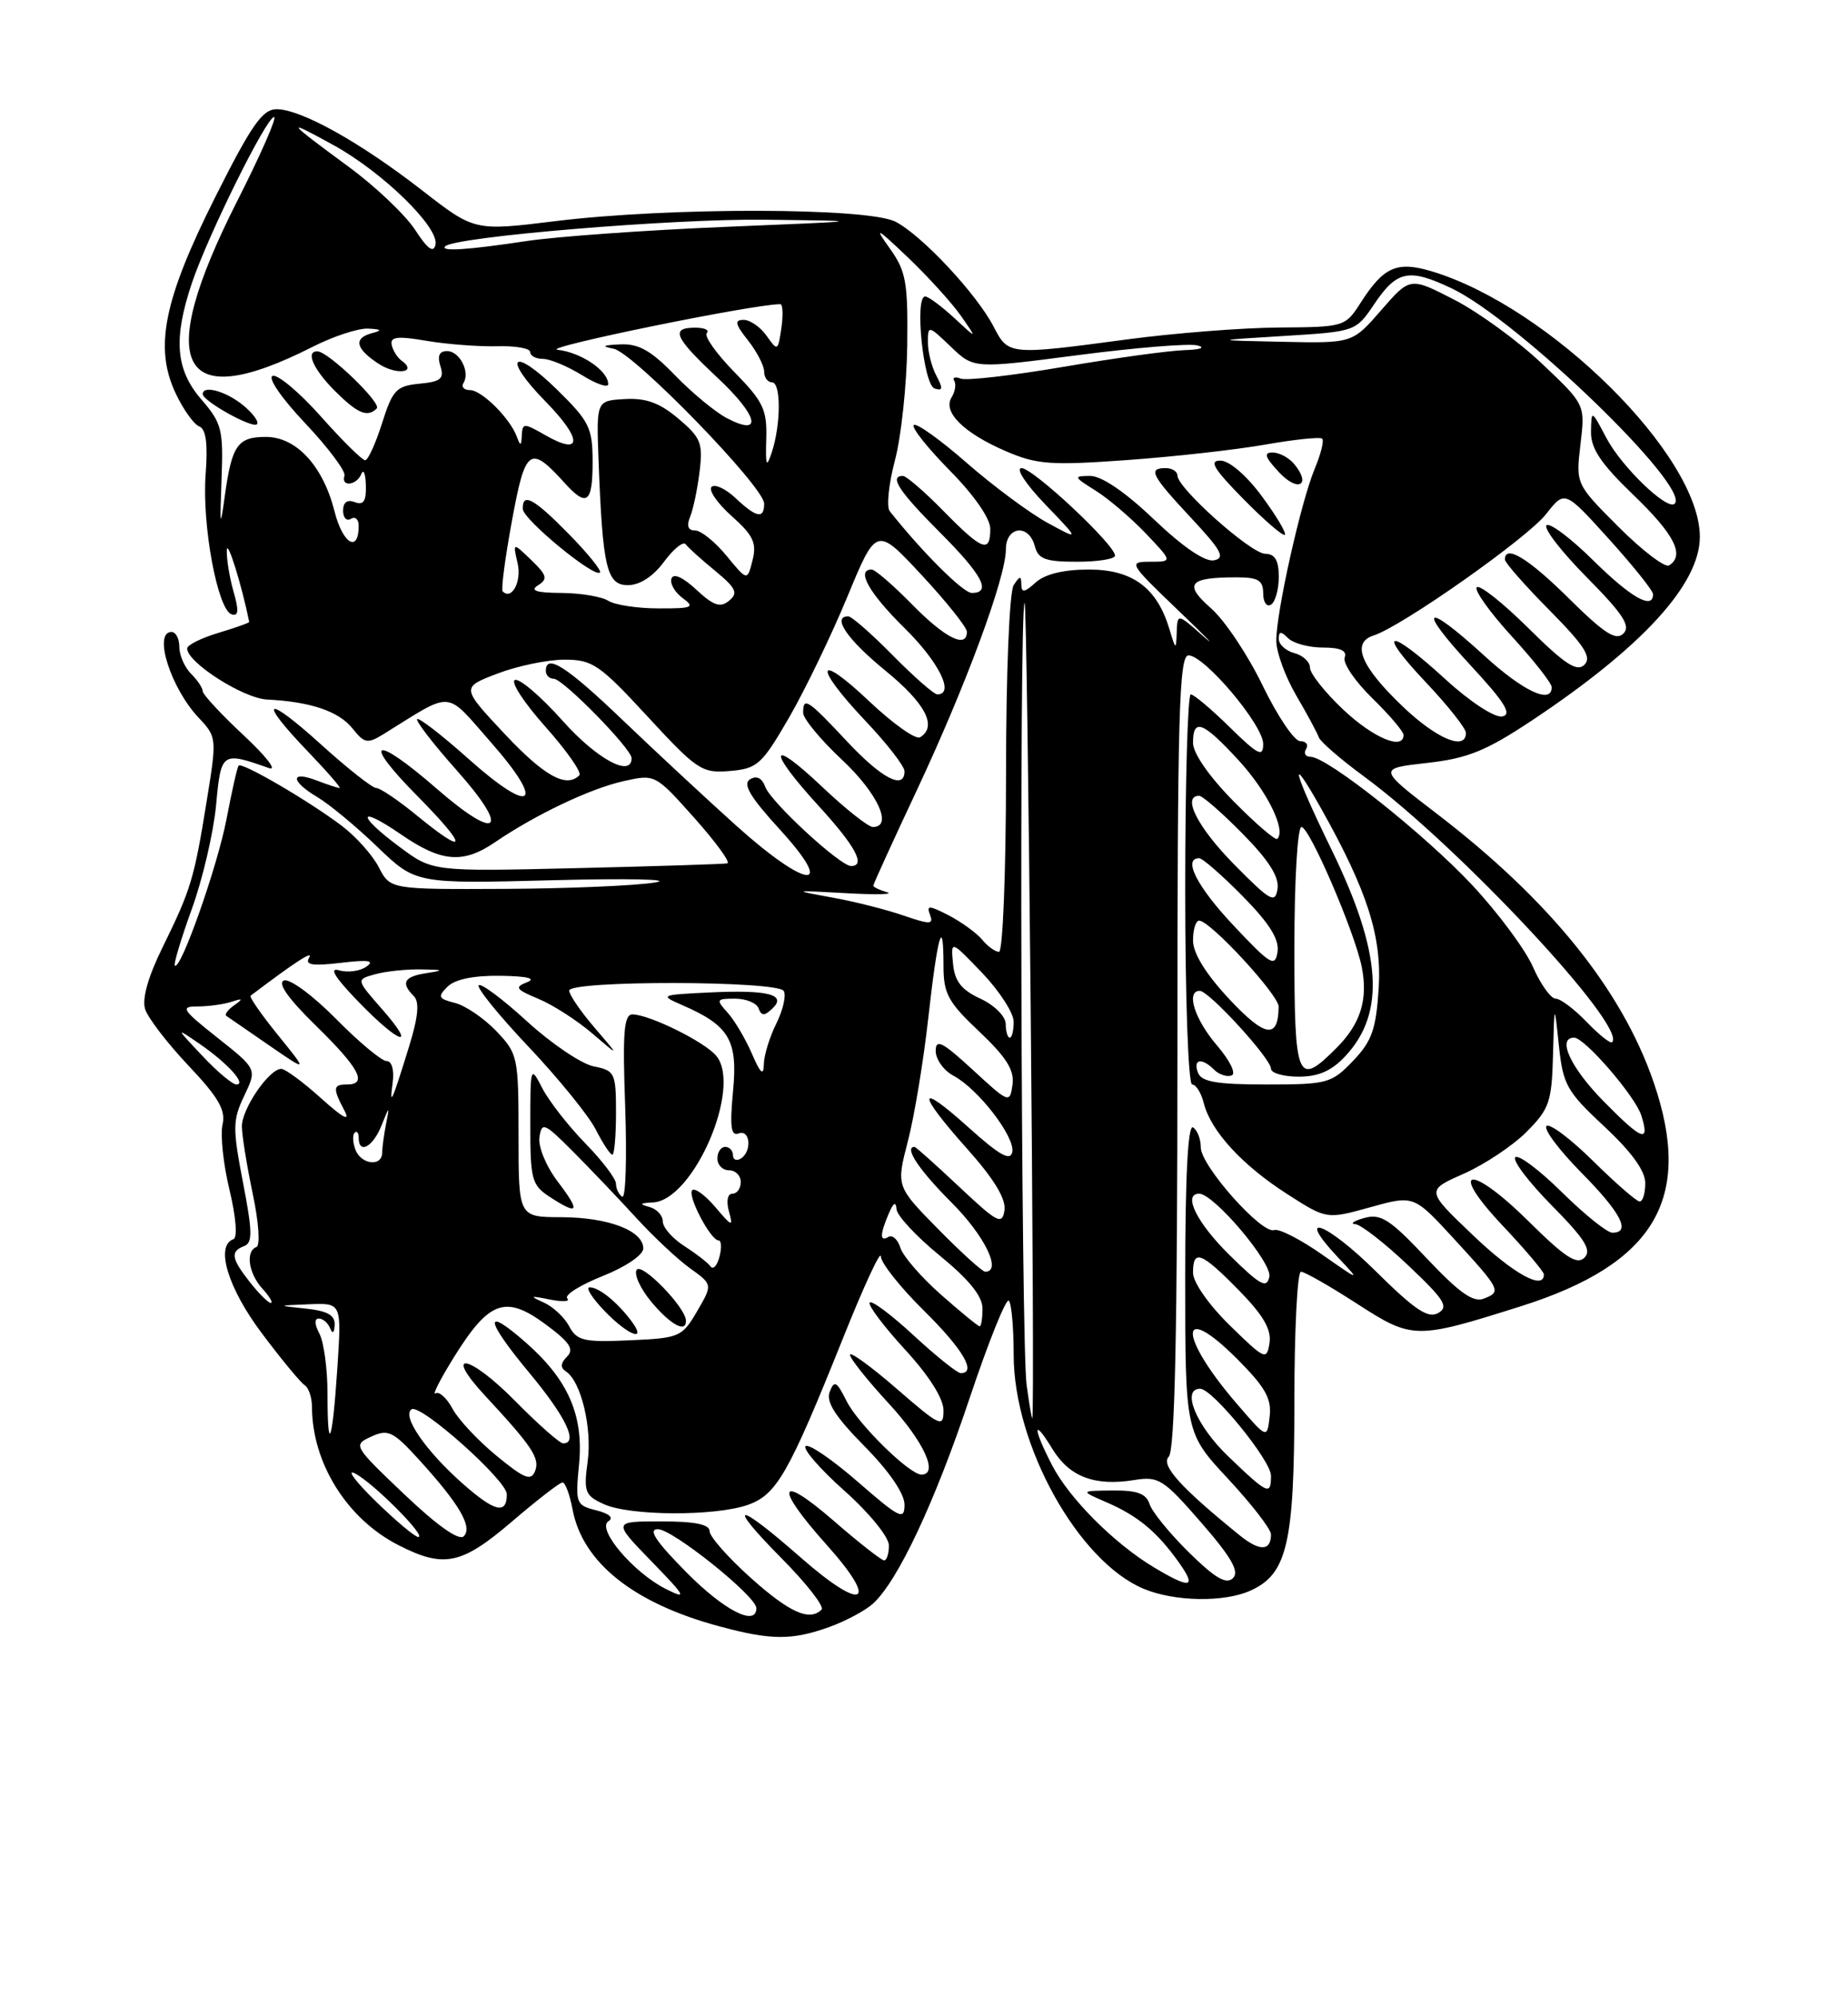 <?xml version="1.0" encoding="UTF-8" standalone="no"?>
<!DOCTYPE svg PUBLIC "-//W3C//DTD SVG 1.1//EN" "http://www.w3.org/Graphics/SVG/1.1/DTD/svg11.dtd" >
<svg xmlns="http://www.w3.org/2000/svg" xmlns:xlink="http://www.w3.org/1999/xlink" version="1.1" viewBox="0 0 237 256">
 <g >
 <path fill="currentColor"
d=" M 106.32 208.55 C 108.42 207.80 110.95 206.45 111.96 205.54 C 115.14 202.65 119.86 192.63 124.37 179.15 C 126.78 171.96 129.03 166.36 129.38 166.71 C 129.72 167.05 130.00 170.18 130.00 173.66 C 130.00 185.24 138.28 200.13 146.67 203.64 C 150.65 205.30 157.03 205.40 160.40 203.86 C 165.09 201.73 166.00 197.78 166.00 179.60 C 166.00 170.47 166.38 163.00 166.84 163.00 C 167.31 163.00 170.53 164.84 174.00 167.08 C 181.14 171.69 181.52 171.70 195.07 167.42 C 212.24 161.99 217.20 153.62 212.07 138.70 C 207.98 126.82 198.72 115.36 184.27 104.30 C 176.70 98.50 176.70 98.50 183.00 97.79 C 188.21 97.21 190.55 96.26 196.41 92.38 C 210.62 82.94 218.00 74.88 218.00 68.80 C 218.00 58.40 198.76 39.35 183.66 34.79 C 179.16 33.43 177.46 34.18 174.50 38.80 C 172.52 41.89 172.40 41.92 164.00 41.98 C 159.32 42.01 150.55 42.70 144.50 43.51 C 129.40 45.53 129.32 45.52 127.44 41.89 C 125.27 37.69 118.25 30.18 114.85 28.42 C 111.30 26.59 85.81 26.54 71.18 28.35 C 60.85 29.62 60.85 29.62 54.11 24.38 C 46.19 18.23 38.60 14.00 35.48 14.00 C 33.66 14.00 32.26 16.00 27.61 25.25 C 20.99 38.42 19.75 44.57 22.54 50.44 C 23.51 52.50 24.87 54.40 25.56 54.66 C 26.42 54.99 26.67 56.88 26.37 60.82 C 25.89 67.29 27.90 78.15 29.70 78.74 C 30.59 79.03 30.66 78.29 29.95 75.82 C 29.43 74.00 29.04 71.61 29.09 70.51 C 29.15 69.04 31.00 74.98 31.96 79.71 C 31.98 79.83 30.20 80.46 28.00 81.12 C 25.80 81.78 24.00 82.68 24.00 83.12 C 24.00 84.91 31.20 89.51 34.25 89.66 C 39.83 89.94 43.44 91.16 45.21 93.37 C 46.75 95.30 47.13 95.36 49.21 94.08 C 58.23 88.48 57.02 88.39 62.92 95.10 C 70.04 103.18 68.32 104.60 60.18 97.35 C 56.73 94.27 53.72 91.94 53.50 92.17 C 53.28 92.39 55.55 95.34 58.56 98.72 C 65.51 106.52 63.94 107.99 56.02 101.10 C 47.95 94.08 46.26 94.68 53.50 102.00 C 60.07 108.64 60.04 109.91 53.43 104.50 C 51.09 102.58 48.75 101.00 48.25 101.00 C 47.75 101.00 44.56 98.49 41.17 95.42 C 34.00 88.93 32.94 89.50 39.48 96.32 C 41.95 98.89 43.78 101.00 43.55 101.00 C 43.32 101.00 41.98 100.56 40.57 100.02 C 37.16 98.73 37.28 100.14 40.75 102.20 C 42.26 103.10 45.71 105.96 48.41 108.56 C 53.33 113.28 53.33 113.28 70.91 112.82 C 80.59 112.57 86.47 112.70 84.00 113.11 C 81.53 113.52 72.87 113.89 64.78 113.93 C 50.05 114.00 50.05 114.00 48.58 111.16 C 47.78 109.60 45.63 107.20 43.81 105.83 C 39.60 102.65 31.01 97.64 30.60 98.13 C 30.43 98.33 29.73 101.41 29.05 104.98 C 27.89 111.05 23.15 124.48 22.42 123.76 C 22.24 123.58 23.22 120.32 24.60 116.51 C 25.98 112.71 27.38 106.72 27.71 103.21 C 28.35 96.36 28.42 96.31 34.50 98.45 C 35.60 98.83 34.14 96.94 31.25 94.25 C 28.36 91.55 26.00 89.01 26.00 88.60 C 26.00 88.19 25.33 87.18 24.50 86.36 C 23.68 85.53 23.00 83.99 23.00 82.93 C 23.00 81.87 22.55 81.00 22.00 81.00 C 19.61 81.00 21.88 88.18 25.48 92.00 C 27.81 94.47 27.82 94.60 26.51 102.67 C 24.89 112.69 24.49 114.00 20.86 121.40 C 19.00 125.16 18.19 128.03 18.61 129.34 C 18.97 130.47 21.47 133.73 24.18 136.59 C 28.03 140.66 28.97 142.30 28.54 144.14 C 28.24 145.44 28.63 149.20 29.43 152.50 C 30.27 156.00 30.48 158.64 29.93 158.83 C 27.58 159.67 29.22 165.09 33.58 170.89 C 36.09 174.24 38.57 177.23 39.08 177.55 C 39.58 177.86 40.00 179.10 40.01 180.31 C 40.02 187.52 44.50 194.68 51.09 198.04 C 56.94 201.03 59.18 200.56 65.67 195.01 C 68.88 192.26 71.79 190.01 72.14 190.01 C 72.49 190.00 73.07 191.56 73.43 193.47 C 74.71 200.28 81.26 205.50 92.25 208.45 C 98.87 210.24 101.54 210.26 106.32 208.55 Z  M 88.00 201.50 C 84.08 197.53 83.07 196.00 84.37 196.00 C 86.27 196.00 97.00 204.60 97.00 206.12 C 97.00 208.54 92.85 206.41 88.00 201.50 Z  M 96.25 202.21 C 93.36 199.62 91.00 196.94 91.00 196.25 C 91.00 195.38 89.09 195.00 84.79 195.00 C 78.58 195.00 78.58 195.00 83.54 200.11 C 87.99 204.69 88.18 205.06 85.37 203.65 C 81.23 201.56 76.47 195.95 78.03 194.98 C 78.74 194.54 78.14 194.00 76.47 193.58 C 73.86 192.93 73.78 192.70 74.26 187.70 C 74.87 181.43 72.88 176.86 67.45 172.09 C 61.96 167.27 62.17 169.09 67.90 175.98 C 72.57 181.59 74.20 185.00 72.22 185.00 C 71.78 185.00 69.01 182.55 66.05 179.55 C 60.16 173.58 56.73 172.98 62.19 178.87 C 68.25 185.39 69.25 186.90 68.63 188.53 C 68.11 189.87 67.28 189.55 63.69 186.60 C 61.32 184.66 58.77 181.94 58.04 180.57 C 57.30 179.19 56.32 178.30 55.86 178.59 C 55.39 178.87 56.46 176.78 58.23 173.93 C 62.72 166.72 64.82 165.96 69.91 169.70 C 73.06 172.02 73.67 172.93 72.73 173.87 C 71.88 174.72 71.84 175.30 72.59 175.79 C 74.52 177.06 75.96 183.04 75.36 187.36 C 74.84 191.21 75.02 191.69 77.44 192.79 C 80.76 194.31 91.66 194.36 95.89 192.89 C 99.60 191.59 101.13 188.93 108.12 171.50 C 110.76 164.90 112.94 160.19 112.96 161.03 C 112.98 161.88 115.47 165.01 118.50 168.00 C 123.50 172.93 125.30 176.00 123.21 176.00 C 122.77 176.00 120.05 173.82 117.17 171.16 C 114.28 168.49 111.75 166.60 111.53 166.96 C 111.31 167.31 113.35 170.02 116.06 172.97 C 119.15 176.33 121.00 179.25 121.00 180.77 C 121.00 183.03 120.59 182.85 115.00 178.00 C 111.70 175.14 109.00 173.18 109.01 173.65 C 109.01 174.12 111.26 176.94 114.01 179.92 C 118.49 184.78 120.42 189.00 118.17 189.00 C 116.63 189.00 110.04 182.53 108.56 179.56 C 107.30 177.04 106.99 176.87 106.41 178.39 C 105.91 179.68 107.11 181.56 110.86 185.36 C 114.03 188.57 116.00 191.44 116.00 192.85 C 116.00 194.91 115.39 194.61 109.99 189.91 C 106.69 187.04 103.68 184.99 103.31 185.36 C 102.94 185.73 105.19 188.31 108.32 191.10 C 111.50 193.93 114.00 197.01 114.00 198.08 C 114.00 199.14 113.72 200.00 113.39 200.00 C 113.05 200.00 110.12 197.71 106.89 194.90 C 99.75 188.72 99.25 190.45 106.00 197.99 C 112.86 205.64 110.74 206.70 102.70 199.64 C 94.35 192.31 92.98 192.40 100.31 199.81 C 103.47 203.00 105.74 205.92 105.36 206.31 C 103.82 207.84 101.25 206.69 96.25 202.21 Z  M 148.00 200.90 C 142.91 197.85 137.11 192.05 134.92 187.79 C 132.42 182.95 132.45 181.59 134.97 185.72 C 137.15 189.29 140.39 190.52 145.47 189.70 C 148.59 189.19 149.21 189.59 154.05 195.15 C 157.93 199.61 158.97 201.43 158.13 202.27 C 157.28 203.12 155.85 202.29 152.50 199.00 C 150.03 196.57 147.75 193.78 147.43 192.79 C 147.00 191.44 145.85 191.01 142.68 191.04 C 138.50 191.08 138.50 191.08 141.97 192.58 C 145.95 194.31 148.39 196.34 151.18 200.25 C 153.52 203.54 152.70 203.71 148.00 200.90 Z  M 159.00 196.80 C 151.42 190.67 148.82 187.78 149.89 186.71 C 150.67 185.93 151.00 170.59 151.00 134.80 C 151.00 91.67 151.21 84.00 152.42 84.00 C 154.47 84.00 162.00 92.92 162.00 95.35 C 162.00 97.11 161.36 96.78 157.71 93.21 C 155.35 90.89 153.10 89.00 152.71 89.00 C 152.32 89.00 152.00 100.25 152.00 114.00 C 152.00 127.97 152.39 139.00 152.89 139.00 C 153.38 139.00 154.06 140.09 154.39 141.42 C 155.28 144.96 159.31 149.35 165.07 153.04 C 170.13 156.29 170.13 156.29 175.72 154.74 C 181.31 153.18 181.31 153.18 186.41 158.72 C 192.48 165.33 192.59 165.56 190.29 166.45 C 188.94 166.98 187.14 165.70 182.97 161.28 C 178.26 156.28 177.09 155.52 174.97 156.11 C 173.61 156.49 173.09 156.85 173.81 156.90 C 174.53 156.96 177.59 159.33 180.60 162.19 C 185.25 166.58 185.84 167.51 184.43 168.30 C 183.13 169.03 181.42 167.87 176.42 162.92 C 170.11 156.67 165.94 155.14 171.57 161.14 C 174.50 164.26 174.50 164.26 169.50 160.76 C 166.75 158.84 164.01 157.44 163.41 157.66 C 161.84 158.24 154.00 149.42 154.00 147.08 C 154.00 146.00 153.55 144.84 153.00 144.50 C 152.35 144.10 152.00 150.76 152.00 163.76 C 152.00 183.64 152.00 183.64 157.50 189.55 C 160.53 192.80 163.00 196.00 163.00 196.67 C 163.00 198.82 161.55 198.86 159.00 196.80 Z  M 51.86 191.54 C 45.30 185.30 45.25 185.21 47.62 184.13 C 49.78 183.14 50.42 183.45 53.77 187.13 C 58.93 192.80 60.65 195.75 59.47 196.91 C 58.85 197.51 56.08 195.55 51.86 191.54 Z  M 48.19 192.43 C 45.61 189.91 44.40 188.30 45.50 188.84 C 47.78 189.97 54.79 197.00 53.64 197.00 C 53.22 197.00 50.77 194.94 48.19 192.43 Z  M 59.34 190.16 C 54.58 185.96 51.48 181.44 52.79 180.63 C 53.96 179.91 65.00 189.75 65.00 191.52 C 65.00 194.16 63.44 193.78 59.34 190.16 Z  M 157.52 186.67 C 153.42 182.74 151.45 178.00 153.92 178.00 C 155.50 178.00 163.00 187.20 163.00 189.14 C 163.00 191.73 162.62 191.56 157.52 186.67 Z  M 42.00 178.60 C 42.00 175.45 41.53 172.00 40.96 170.93 C 40.34 169.77 40.31 169.00 40.88 169.00 C 41.41 169.00 42.06 169.56 42.34 170.25 C 42.65 171.02 42.87 170.85 42.92 169.81 C 42.98 168.58 41.99 168.02 39.25 167.73 C 35.50 167.34 35.50 167.34 39.66 167.17 C 43.81 167.00 43.81 167.00 43.27 175.25 C 42.63 185.00 42.00 186.67 42.00 178.60 Z  M 158.65 179.96 C 151.10 171.23 151.08 166.61 158.62 174.14 C 162.26 177.78 163.10 179.26 162.83 181.56 C 162.50 184.43 162.50 184.43 158.65 179.96 Z  M 131.66 177.52 C 130.94 172.26 130.69 77.98 131.40 77.27 C 131.78 76.89 132.77 180.83 132.39 181.78 C 132.33 181.93 132.00 180.01 131.66 177.52 Z  M 157.72 169.88 C 155.01 167.23 153.00 164.35 153.00 163.13 C 153.00 160.06 154.05 160.46 158.88 165.38 C 162.01 168.57 163.07 170.39 162.81 172.13 C 162.46 174.39 162.23 174.29 157.72 169.88 Z  M 72.99 169.99 C 72.38 168.83 70.89 167.45 69.68 166.92 C 67.86 166.11 67.99 166.05 70.50 166.56 C 72.15 166.89 73.16 166.83 72.75 166.42 C 72.34 166.00 74.36 164.73 77.25 163.57 C 80.23 162.39 82.50 160.85 82.50 160.02 C 82.50 157.74 78.02 156.03 72.00 156.01 C 66.50 156.00 66.50 156.00 66.50 145.57 C 66.50 135.46 66.41 135.05 63.64 132.15 C 62.07 130.51 59.69 128.89 58.35 128.55 C 56.21 128.01 56.09 127.76 57.39 126.47 C 58.33 125.52 60.75 125.02 64.18 125.07 C 67.61 125.12 68.82 125.41 67.60 125.89 C 65.95 126.53 66.14 126.81 69.04 128.02 C 70.89 128.78 73.99 130.78 75.95 132.45 C 79.50 135.50 79.50 135.50 76.25 131.72 C 74.46 129.63 73.00 127.50 73.00 126.97 C 73.00 125.64 99.69 125.69 100.51 127.01 C 100.85 127.57 100.43 129.44 99.57 131.17 C 98.71 132.89 97.98 135.25 97.96 136.40 C 97.93 137.96 97.53 137.61 96.42 135.03 C 95.59 133.12 94.19 130.76 93.30 129.78 C 91.80 128.12 91.86 128.00 94.26 128.00 C 95.68 128.00 97.04 128.56 97.29 129.25 C 97.65 130.23 98.03 130.24 99.04 129.28 C 100.97 127.47 98.50 126.84 90.89 127.21 C 84.67 127.51 84.58 127.56 87.50 128.83 C 93.53 131.45 94.64 133.32 94.01 139.86 C 93.58 144.41 93.74 145.65 94.72 145.28 C 96.22 144.70 96.47 147.59 95.00 148.50 C 94.45 148.84 94.00 148.64 94.00 148.06 C 94.00 147.48 93.55 147.00 93.00 147.00 C 92.45 147.00 92.00 147.68 92.00 148.50 C 92.00 149.32 92.67 150.00 93.50 150.00 C 94.33 150.00 95.00 150.68 95.00 151.50 C 95.00 152.32 94.52 153.00 93.93 153.00 C 93.31 153.00 93.12 153.94 93.48 155.25 C 94.05 157.30 93.89 157.26 91.74 154.72 C 90.45 153.20 89.11 152.22 88.78 152.55 C 88.11 153.22 91.13 158.98 92.16 158.99 C 92.52 159.00 92.57 159.94 92.27 161.08 C 91.97 162.23 91.45 162.78 91.11 162.31 C 90.78 161.84 89.26 160.67 87.75 159.70 C 86.24 158.74 85.00 157.32 85.00 156.55 C 85.00 155.78 84.21 154.94 83.25 154.69 C 81.93 154.34 82.05 154.20 83.74 154.12 C 88.94 153.85 95.20 139.37 91.86 135.33 C 90.38 133.54 83.34 130.06 81.13 130.02 C 80.01 130.00 79.83 132.27 80.18 141.94 C 80.41 148.50 80.24 153.65 79.80 153.38 C 79.36 153.11 79.00 152.36 79.00 151.73 C 79.00 151.09 77.23 148.76 75.06 146.54 C 72.89 144.32 70.42 141.15 69.56 139.50 C 68.04 136.54 68.01 136.61 68.01 144.13 C 68.00 151.15 68.20 151.90 70.46 153.38 C 74.22 155.84 74.50 155.35 71.55 151.48 C 70.04 149.50 69.01 147.00 69.18 145.77 C 69.48 143.76 69.80 143.90 73.50 147.61 C 75.70 149.82 79.33 153.62 81.56 156.06 C 83.79 158.50 86.92 161.43 88.51 162.57 C 91.40 164.64 91.40 164.64 89.40 168.07 C 87.47 171.37 87.14 171.51 80.76 171.79 C 74.87 172.06 73.99 171.85 72.99 169.99 Z  M 80.92 169.25 C 79.09 166.83 76.81 165.00 75.62 165.00 C 75.07 165.00 75.92 166.35 77.50 168.00 C 80.59 171.22 83.11 172.14 80.92 169.25 Z  M 87.97 169.25 C 87.91 167.54 82.27 161.76 81.65 162.76 C 81.28 163.35 82.15 165.22 83.58 166.92 C 86.04 169.84 88.03 170.90 87.97 169.25 Z  M 79.00 142.62 C 79.00 137.51 78.86 137.22 76.14 136.68 C 74.56 136.36 70.72 133.77 67.60 130.92 C 64.48 128.07 61.69 125.98 61.39 126.28 C 61.09 126.58 63.96 130.13 67.78 134.16 C 71.60 138.20 75.47 142.96 76.39 144.75 C 77.30 146.54 78.26 148.00 78.53 148.00 C 78.79 148.00 79.00 145.58 79.00 142.62 Z  M 120.70 165.96 C 118.18 163.74 115.83 161.04 115.48 159.95 C 115.14 158.86 114.44 158.23 113.93 158.54 C 112.81 159.23 112.84 158.20 114.00 155.50 C 114.59 154.12 114.90 153.97 114.98 155.00 C 115.04 155.82 117.55 158.51 120.55 160.96 C 124.27 164.00 126.00 166.14 126.00 167.71 C 126.00 168.97 125.84 170.00 125.64 170.00 C 125.44 170.00 123.22 168.18 120.70 165.96 Z  M 32.07 164.37 C 29.65 161.29 29.51 160.40 31.32 159.71 C 32.41 159.29 32.38 157.85 31.16 151.55 C 29.82 144.59 29.83 143.58 31.32 140.45 C 32.96 137.02 32.96 137.02 27.89 133.01 C 23.34 129.41 23.08 129.00 25.33 129.00 C 26.71 129.00 28.66 128.73 29.67 128.41 C 31.16 127.92 31.22 128.01 30.03 128.85 C 29.22 129.42 28.77 130.04 29.03 130.21 C 29.29 130.39 31.75 132.08 34.50 133.98 C 39.50 137.42 39.50 137.42 35.64 132.66 C 33.51 130.03 31.94 127.77 32.14 127.62 C 37.81 123.33 40.25 121.74 39.65 122.74 C 39.07 123.68 40.03 123.84 43.70 123.41 C 47.23 122.99 48.10 123.11 47.00 123.89 C 46.17 124.48 44.60 124.69 43.50 124.37 C 42.14 123.97 42.93 125.26 45.96 128.39 C 51.28 133.89 53.60 134.58 48.94 129.28 C 45.67 125.55 45.67 125.55 48.08 124.88 C 49.41 124.50 52.08 124.22 54.00 124.25 C 56.89 124.29 57.02 124.37 54.75 124.72 C 51.81 125.16 51.36 125.96 53.06 127.66 C 53.82 128.42 53.64 130.31 52.47 134.11 C 50.25 141.29 49.92 142.01 50.36 138.75 C 50.57 137.14 50.25 136.00 49.58 136.00 C 48.95 136.00 46.02 133.56 43.08 130.58 C 40.14 127.60 37.14 125.39 36.41 125.67 C 35.55 126.00 36.98 128.02 40.55 131.50 C 46.09 136.92 47.19 139.00 44.50 139.00 C 42.70 139.00 42.65 139.47 44.16 142.32 C 44.96 143.82 44.04 143.34 41.16 140.75 C 38.87 138.69 36.58 137.00 36.07 137.00 C 34.51 137.00 31.00 142.14 31.02 144.38 C 31.03 145.55 31.66 149.43 32.41 153.00 C 33.18 156.61 33.39 159.65 32.89 159.83 C 31.46 160.37 31.86 163.19 33.65 165.17 C 34.57 166.18 35.05 167.00 34.73 167.00 C 34.41 167.00 33.21 165.81 32.07 164.37 Z  M 157.70 160.88 C 153.49 156.75 151.64 153.00 153.79 153.00 C 155.67 153.00 163.17 161.86 162.79 163.64 C 162.46 165.20 161.64 164.76 157.70 160.88 Z  M 188.87 158.29 C 182.88 152.58 182.88 152.58 187.70 150.45 C 190.35 149.28 193.98 146.87 195.76 145.09 C 198.71 142.13 199.01 141.26 199.17 135.17 C 199.34 128.50 199.34 128.50 199.92 134.00 C 200.45 139.05 200.93 139.90 205.75 144.39 C 209.22 147.62 211.00 150.07 211.00 151.64 C 211.00 152.94 210.68 154.00 210.28 154.00 C 209.89 154.00 207.20 151.66 204.31 148.81 C 201.41 145.95 198.73 143.94 198.33 144.33 C 197.94 144.73 199.95 147.41 202.81 150.31 C 207.90 155.46 209.21 158.00 206.78 158.00 C 206.11 158.00 203.20 155.66 200.31 152.81 C 197.41 149.95 194.73 147.94 194.33 148.33 C 193.94 148.73 196.05 151.51 199.02 154.52 C 203.26 158.81 204.16 160.24 203.20 161.20 C 202.24 162.16 200.72 161.17 196.09 156.59 C 188.47 149.05 185.57 149.55 192.78 157.17 C 195.65 160.21 198.00 162.99 198.00 163.35 C 198.00 165.44 194.08 163.27 188.87 158.29 Z  M 120.31 157.53 C 114.93 152.06 114.93 152.06 116.44 146.24 C 117.27 143.05 118.44 135.95 119.05 130.47 C 120.25 119.75 121.00 117.17 121.00 123.78 C 121.00 127.37 121.58 128.44 125.60 132.23 C 129.08 135.53 130.11 137.17 129.85 139.04 C 129.51 141.45 129.40 141.41 124.75 137.12 C 120.86 133.54 120.00 133.10 120.00 134.70 C 120.00 135.78 121.03 137.22 122.30 137.89 C 125.48 139.60 130.20 145.73 129.82 147.66 C 129.58 148.86 128.18 148.07 124.25 144.54 C 117.58 138.54 117.49 139.91 124.07 147.29 C 127.49 151.12 129.04 153.68 128.82 155.13 C 128.53 157.05 127.93 156.74 123.04 152.14 C 120.03 149.31 117.45 147.00 117.29 147.00 C 115.89 147.00 117.85 149.95 122.00 154.10 C 126.28 158.37 128.54 163.00 126.35 163.00 C 125.99 163.00 123.27 160.54 120.31 157.53 Z  M 45.58 147.36 C 45.24 146.45 45.19 145.48 45.48 145.19 C 45.76 144.90 46.00 145.19 46.00 145.83 C 46.00 148.00 47.83 147.02 48.93 144.25 C 49.94 141.72 49.98 141.70 49.52 144.00 C 49.25 145.38 49.02 147.06 49.01 147.75 C 48.99 149.58 46.32 149.28 45.58 147.36 Z  M 205.69 141.19 C 201.43 136.87 199.63 133.00 201.88 133.00 C 203.23 133.00 209.70 140.49 210.49 142.96 C 211.63 146.57 210.62 146.20 205.69 141.19 Z  M 25.95 135.33 C 22.50 131.67 22.50 131.67 25.59 133.79 C 29.16 136.24 31.67 139.00 30.32 139.00 C 29.81 139.00 27.84 137.35 25.95 135.33 Z  M 153.64 137.50 C 152.96 135.74 154.12 135.52 155.71 137.11 C 156.32 137.72 157.33 138.06 157.94 137.85 C 158.57 137.64 157.76 135.97 156.07 133.99 C 153.19 130.63 152.06 127.00 153.87 127.00 C 155.05 127.00 163.00 135.69 163.00 136.98 C 163.00 137.54 164.60 138.00 166.55 138.00 C 169.11 138.00 170.78 137.26 172.57 135.33 C 177.72 129.78 177.19 122.07 170.75 108.87 C 165.81 98.74 165.12 95.96 169.47 103.70 C 175.38 114.24 177.23 120.03 176.81 126.70 C 176.47 131.95 175.94 133.45 173.52 135.98 C 170.76 138.86 170.24 139.00 162.42 139.00 C 156.05 139.00 154.09 138.66 153.64 137.50 Z  M 166.00 121.50 C 166.00 112.90 166.40 106.00 166.91 106.00 C 167.94 106.00 173.74 119.46 174.64 123.94 C 175.47 128.10 174.49 131.24 171.38 134.34 C 166.36 139.37 166.00 138.51 166.00 121.50 Z  M 203.49 130.99 C 201.91 129.35 200.12 128.00 199.51 128.00 C 198.89 128.00 197.58 126.17 196.59 123.92 C 195.60 121.68 192.10 116.97 188.81 113.45 C 182.69 106.91 170.20 97.00 168.07 97.00 C 167.42 97.00 167.16 96.55 167.50 96.00 C 167.84 95.45 167.50 95.00 166.75 95.00 C 166.00 95.00 163.84 91.80 161.94 87.89 C 160.05 83.97 157.07 79.51 155.31 77.97 C 151.75 74.84 152.45 74.00 158.58 74.00 C 161.37 74.00 162.00 74.38 162.00 76.06 C 162.00 77.19 162.45 77.84 163.00 77.50 C 163.55 77.16 164.00 75.56 164.00 73.94 C 164.00 71.82 163.51 70.99 162.25 70.98 C 160.41 70.95 151.00 62.56 151.00 60.95 C 151.00 60.43 150.32 60.00 149.50 60.00 C 147.18 60.00 147.64 60.90 152.75 66.38 C 156.66 70.56 157.18 71.53 155.68 71.82 C 154.54 72.04 151.70 70.11 148.01 66.59 C 144.33 63.08 141.28 61.00 139.82 61.00 C 137.63 61.01 137.67 61.11 140.50 62.88 C 142.15 63.91 145.05 66.39 146.95 68.38 C 150.39 72.00 150.39 72.00 147.49 72.00 C 144.68 72.00 144.79 72.19 151.12 78.25 C 154.71 81.69 156.15 83.17 154.32 81.55 C 151.00 78.61 151.00 78.61 150.91 81.05 C 150.83 83.36 150.78 83.33 149.97 80.62 C 148.38 75.33 145.23 73.00 139.65 73.00 C 136.41 73.00 134.02 73.58 132.83 74.65 C 131.37 75.97 131.00 76.02 130.98 74.90 C 130.97 73.76 130.79 73.78 130.00 75.00 C 129.45 75.85 129.02 86.29 129.02 99.25 C 129.01 111.76 128.61 122.00 128.12 122.00 C 127.64 122.00 126.66 121.30 125.95 120.43 C 125.23 119.57 123.31 118.18 121.68 117.33 C 119.14 116.02 118.79 116.01 119.27 117.25 C 119.75 118.51 119.30 118.52 115.85 117.34 C 113.66 116.58 109.54 115.54 106.68 115.03 C 101.57 114.10 101.60 114.10 108.50 114.48 C 112.35 114.70 114.71 114.64 113.75 114.36 C 112.79 114.08 112.00 113.70 112.00 113.51 C 112.00 113.32 114.50 107.84 117.56 101.33 C 123.84 87.96 129.00 74.03 129.00 70.42 C 129.00 67.44 131.95 67.10 132.71 70.00 C 133.14 71.66 134.07 72.00 138.12 72.00 C 140.80 72.00 143.00 71.65 143.00 71.22 C 143.00 69.83 132.49 60.00 131.01 60.00 C 130.21 60.00 131.54 62.04 134.04 64.64 C 138.50 69.28 138.50 69.28 134.34 67.01 C 132.05 65.76 127.38 62.30 123.97 59.32 C 120.56 56.34 117.50 54.16 117.19 54.48 C 116.87 54.79 118.95 57.41 121.81 60.31 C 124.92 63.46 127.00 66.45 127.00 67.78 C 127.00 70.96 125.98 70.57 121.00 65.50 C 118.57 63.02 116.23 61.00 115.79 61.00 C 113.99 61.00 115.30 62.99 120.50 68.20 C 125.99 73.69 127.22 76.00 124.63 76.00 C 123.51 76.00 118.22 70.72 114.10 65.51 C 113.67 64.96 113.97 62.04 114.77 59.01 C 115.58 55.98 116.28 49.36 116.35 44.31 C 116.45 36.13 116.20 34.75 114.09 31.81 C 112.06 28.98 112.40 29.15 116.44 33.00 C 119.04 35.48 122.10 38.85 123.25 40.50 C 125.34 43.50 125.34 43.50 122.37 40.75 C 120.73 39.24 119.06 38.00 118.65 38.00 C 117.26 38.00 118.42 49.31 119.85 49.79 C 120.91 50.14 120.96 49.80 120.10 48.18 C 119.49 47.05 119.00 45.12 119.00 43.88 C 119.00 41.67 119.06 41.68 121.94 44.44 C 124.88 47.26 124.88 47.26 138.24 45.52 C 145.59 44.56 152.48 44.00 153.55 44.27 C 154.67 44.56 153.96 44.82 151.85 44.88 C 149.84 44.95 142.88 45.91 136.38 47.02 C 129.87 48.13 123.96 48.81 123.22 48.53 C 122.49 48.25 122.11 48.38 122.38 48.81 C 122.65 49.24 122.49 50.20 122.03 50.95 C 120.88 52.82 123.61 55.51 129.04 57.85 C 132.98 59.54 134.77 59.67 144.50 58.97 C 150.55 58.54 158.56 57.64 162.30 56.98 C 166.05 56.32 169.32 55.98 169.57 56.23 C 169.82 56.49 169.39 58.22 168.60 60.10 C 166.83 64.35 163.64 78.61 163.68 82.16 C 163.69 83.62 164.85 86.77 166.25 89.16 C 167.65 91.55 168.94 93.95 169.13 94.50 C 169.31 95.05 171.95 97.34 175.01 99.58 C 187.13 108.51 208.71 131.62 206.75 133.58 C 206.53 133.80 205.07 132.63 203.49 130.99 Z  M 161.84 63.62 C 159.89 60.97 157.68 59.06 156.54 59.04 C 155.00 59.01 155.63 60.07 159.48 63.98 C 162.17 66.71 164.56 68.77 164.78 68.55 C 165.00 68.33 163.68 66.11 161.84 63.62 Z  M 165.97 59.47 C 165.30 58.66 164.06 58.00 163.20 58.00 C 162.02 58.00 162.23 58.61 164.06 60.56 C 166.49 63.15 168.21 62.17 165.97 59.47 Z  M 128.98 131.25 C 128.97 130.27 127.54 128.84 125.73 128.00 C 123.29 126.87 122.43 125.77 122.22 123.50 C 121.93 120.50 121.93 120.50 125.97 124.71 C 128.18 127.03 130.00 129.84 130.00 130.96 C 130.00 132.08 129.78 133.00 129.50 133.00 C 129.22 133.00 128.99 132.21 128.98 131.25 Z  M 157.67 128.08 C 154.64 124.84 153.00 122.19 153.00 120.54 C 153.00 119.14 153.35 118.00 153.79 118.00 C 155.20 118.00 164.00 127.53 163.98 129.03 C 163.94 133.23 162.25 132.97 157.67 128.08 Z  M 158.25 118.68 C 153.53 113.68 151.64 110.00 153.79 110.00 C 154.22 110.00 156.73 112.19 159.37 114.87 C 162.79 118.34 164.08 120.39 163.84 121.99 C 163.53 124.02 162.97 123.69 158.25 118.68 Z  M 158.25 110.77 C 153.59 106.04 151.54 102.00 153.79 102.00 C 154.22 102.00 156.73 104.19 159.37 106.87 C 162.72 110.27 164.07 112.40 163.84 113.92 C 163.54 115.86 162.94 115.52 158.25 110.77 Z  M 51.31 108.60 C 45.71 104.46 45.81 103.09 51.43 106.95 C 56.62 110.52 59.38 110.75 63.50 107.94 C 68.68 104.41 75.69 101.08 79.93 100.13 C 84.02 99.21 84.02 99.21 89.05 104.84 C 91.81 107.94 93.72 110.56 93.28 110.66 C 92.85 110.75 84.17 111.03 74.00 111.27 C 55.50 111.71 55.50 111.71 51.31 108.60 Z  M 94.39 105.80 C 90.60 102.39 84.06 96.32 79.86 92.30 C 72.65 85.40 70.00 83.71 70.00 86.00 C 70.00 86.55 70.46 87.00 71.02 87.00 C 72.20 87.00 81.00 95.97 81.00 97.18 C 81.00 99.71 76.53 97.29 72.16 92.39 C 69.41 89.30 66.66 86.95 66.05 87.15 C 65.43 87.36 67.18 90.05 69.93 93.13 C 72.68 96.22 74.64 99.02 74.30 99.37 C 72.62 101.05 69.82 99.49 64.71 94.06 C 59.14 88.11 59.14 88.11 63.81 86.33 C 66.38 85.35 70.24 84.55 72.40 84.55 C 75.98 84.55 76.89 85.17 83.05 91.84 C 89.40 98.72 90.01 99.12 93.60 98.82 C 97.12 98.52 97.69 98.02 101.18 92.00 C 103.25 88.42 106.62 81.44 108.67 76.49 C 112.40 67.48 112.40 67.48 118.20 73.71 C 121.39 77.14 124.00 80.41 124.00 80.97 C 124.00 83.18 121.22 81.80 117.00 77.50 C 114.57 75.03 112.23 73.00 111.79 73.00 C 109.75 73.00 111.44 76.01 116.00 80.50 C 120.42 84.85 122.47 89.00 120.21 89.00 C 119.78 89.00 117.21 86.75 114.50 84.00 C 111.79 81.25 109.22 79.00 108.79 79.00 C 106.63 79.00 108.65 81.96 113.55 85.96 C 118.71 90.17 120.24 93.12 118.00 94.50 C 117.45 94.84 114.53 92.77 111.50 89.91 C 104.63 83.41 104.25 85.27 111.00 92.41 C 113.75 95.31 116.00 98.21 116.00 98.85 C 116.00 101.31 113.08 99.79 108.60 95.00 C 103.58 89.63 103.00 89.26 103.00 91.36 C 103.00 92.11 105.25 94.83 108.00 97.40 C 112.57 101.68 114.55 106.00 111.94 106.00 C 111.36 106.00 108.43 103.68 105.44 100.85 C 98.62 94.40 98.33 96.01 105.00 103.31 C 109.73 108.48 111.08 111.00 109.14 111.00 C 107.75 111.00 98.87 102.82 98.15 100.87 C 97.72 99.71 97.03 99.37 96.18 99.89 C 95.21 100.49 96.22 102.18 100.04 106.35 C 107.35 114.36 103.49 113.98 94.39 105.80 Z  M 158.19 102.69 C 155.08 99.54 153.00 96.55 153.00 95.22 C 153.00 91.99 154.25 92.46 158.84 97.44 C 162.51 101.43 164.96 106.38 163.81 107.52 C 163.58 107.76 161.05 105.59 158.19 102.69 Z  M 172.25 90.94 C 169.91 88.73 168.00 86.32 168.00 85.58 C 168.00 84.84 167.10 84.00 166.00 83.71 C 164.90 83.42 164.00 82.61 164.00 81.89 C 164.00 80.89 164.27 80.87 165.20 81.80 C 165.86 82.46 167.87 83.00 169.67 83.00 C 171.91 83.00 172.78 83.40 172.45 84.28 C 172.18 84.98 173.77 87.32 175.98 89.48 C 178.19 91.64 180.00 93.76 180.00 94.20 C 180.00 96.22 176.11 94.58 172.25 90.94 Z  M 179.89 90.55 C 174.50 85.41 173.26 82.37 176.17 81.45 C 179.77 80.30 195.87 68.98 198.29 65.88 C 200.68 62.83 200.68 62.83 206.34 69.09 C 209.45 72.53 212.00 75.71 212.00 76.17 C 212.00 78.21 209.16 76.60 204.31 71.81 C 201.41 68.95 198.73 66.94 198.33 67.33 C 197.94 67.73 200.27 70.74 203.52 74.02 C 208.16 78.71 209.16 80.24 208.20 81.20 C 207.24 82.16 205.75 81.20 201.21 76.71 C 196.01 71.56 193.00 69.73 193.00 71.72 C 193.00 72.12 195.57 75.04 198.71 78.21 C 203.20 82.75 204.16 84.24 203.20 85.20 C 202.24 86.16 200.71 85.16 196.02 80.52 C 192.74 77.27 189.76 74.91 189.39 75.27 C 189.03 75.63 191.05 78.46 193.87 81.55 C 196.69 84.63 199.00 87.57 199.00 88.08 C 199.00 90.32 195.35 88.61 190.31 84.00 C 182.67 77.02 181.63 77.76 188.57 85.25 C 193.01 90.04 193.96 91.58 192.65 91.83 C 191.69 92.01 188.55 89.97 185.39 87.08 C 178.03 80.34 176.37 80.58 182.85 87.44 C 185.68 90.43 188.00 93.36 188.00 93.94 C 188.00 96.28 184.25 94.71 179.89 90.55 Z  M 78.00 77.00 C 77.17 76.47 74.47 76.02 72.00 76.00 C 68.76 75.98 67.92 75.70 69.00 75.02 C 70.28 74.21 70.15 73.73 68.13 71.78 C 65.76 69.50 65.76 69.50 66.38 72.19 C 66.93 74.53 65.63 76.97 64.47 75.80 C 64.24 75.58 64.78 71.50 65.66 66.73 C 67.37 57.40 67.96 56.98 72.42 61.91 C 75.26 65.05 76.00 64.49 76.00 59.21 C 76.00 54.85 75.59 54.02 71.52 50.02 C 65.69 44.30 64.28 45.67 70.00 51.50 C 74.72 56.31 74.68 58.50 69.94 55.78 C 67.18 54.20 67.00 54.20 66.92 55.80 C 66.86 57.17 66.74 57.21 66.29 56.00 C 65.43 53.62 61.78 50.00 60.27 50.00 C 59.51 50.00 59.13 49.59 59.44 49.09 C 60.32 47.67 58.94 45.00 57.33 45.00 C 56.34 45.00 56.06 45.62 56.48 46.93 C 56.99 48.54 56.54 48.92 53.80 49.18 C 50.83 49.47 50.35 49.97 49.00 54.24 C 48.17 56.85 47.20 58.99 46.83 58.99 C 46.46 59.00 43.91 56.48 41.16 53.39 C 38.41 50.30 35.62 47.96 34.97 48.18 C 34.29 48.40 36.10 51.04 39.15 54.26 C 42.10 57.38 44.36 60.41 44.18 60.97 C 43.68 62.45 45.74 62.24 46.34 60.75 C 46.62 60.06 46.88 60.72 46.92 62.22 C 46.98 64.24 46.62 64.79 45.50 64.36 C 44.54 63.99 44.00 64.38 44.00 65.45 C 44.00 66.37 44.45 66.84 45.00 66.50 C 45.55 66.16 46.00 66.56 46.00 67.38 C 46.00 70.92 43.96 69.72 42.91 65.57 C 41.44 59.73 38.01 56.00 34.11 56.00 C 30.48 56.00 29.74 57.05 28.84 63.50 C 28.24 67.87 28.18 67.62 28.41 61.50 C 28.66 55.06 28.45 54.24 25.84 51.22 C 22.52 47.38 22.20 43.45 24.61 36.28 C 26.67 30.16 34.18 15.00 35.15 15.00 C 35.55 15.00 33.43 19.84 30.43 25.75 C 19.69 46.94 22.89 53.17 40.04 44.48 C 42.73 43.11 45.96 42.05 47.22 42.12 C 48.91 42.20 49.05 42.35 47.75 42.69 C 45.30 43.33 45.57 44.67 48.53 46.61 C 50.87 48.15 53.65 47.75 51.47 46.20 C 50.94 45.81 50.38 44.91 50.23 44.19 C 50.02 43.16 50.99 43.05 54.73 43.69 C 57.35 44.13 61.41 44.44 63.75 44.38 C 66.09 44.31 68.00 44.64 68.00 45.13 C 68.00 45.61 68.73 46.00 69.63 46.00 C 70.53 46.00 72.78 46.94 74.63 48.08 C 76.48 49.23 78.00 49.75 78.00 49.24 C 78.00 47.52 74.53 45.17 71.50 44.83 C 69.25 44.58 96.85 38.94 100.08 38.99 C 100.39 39.00 100.45 40.37 100.21 42.05 C 99.77 45.01 99.72 45.04 98.32 43.05 C 97.53 41.92 96.20 41.00 95.37 41.00 C 94.16 41.00 94.27 41.53 95.93 43.63 C 97.07 45.08 98.00 46.88 98.00 47.63 C 98.00 48.39 98.45 49.00 99.00 49.00 C 100.18 49.00 100.16 54.42 98.97 58.00 C 98.29 60.06 98.17 59.74 98.27 56.24 C 98.38 52.50 97.88 51.45 94.17 47.68 C 91.85 45.31 90.27 43.07 90.64 42.69 C 91.02 42.31 90.36 42.00 89.17 42.00 C 85.93 42.00 86.48 43.24 92.02 48.42 C 97.27 53.33 97.88 56.04 93.19 53.58 C 91.71 52.80 88.72 50.33 86.55 48.08 C 83.50 44.93 81.90 44.03 79.55 44.14 C 77.28 44.24 77.06 44.38 78.70 44.70 C 81.26 45.20 98.00 62.41 98.00 64.55 C 98.00 66.56 97.02 66.37 94.32 63.83 C 93.05 62.64 91.67 62.00 91.25 62.41 C 90.84 62.83 92.00 64.51 93.84 66.15 C 96.60 68.61 97.07 69.60 96.51 71.81 C 95.84 74.48 95.84 74.48 93.17 71.23 C 91.70 69.44 89.89 67.99 89.14 67.99 C 88.24 68.00 88.03 67.41 88.50 66.25 C 88.90 65.29 89.45 62.67 89.72 60.43 C 90.17 56.79 89.88 56.08 86.99 53.65 C 84.60 51.63 82.83 50.99 80.12 51.15 C 76.48 51.36 76.48 51.36 76.76 58.93 C 77.28 72.79 77.80 75.00 80.53 75.00 C 82.05 75.00 83.76 73.89 85.16 72.00 C 86.38 70.35 87.63 69.34 87.94 69.76 C 88.25 70.19 89.95 71.72 91.72 73.17 C 94.40 75.38 94.70 76.01 93.51 76.99 C 92.38 77.93 91.52 77.64 89.30 75.58 C 87.58 73.98 86.36 73.43 86.11 74.16 C 85.90 74.80 86.55 75.93 87.55 76.66 C 89.17 77.84 88.81 78.00 84.44 77.98 C 81.72 77.98 78.83 77.53 78.00 77.00 Z  M 72.98 68.48 C 68.47 63.88 66.97 63.06 67.05 65.25 C 67.10 66.59 76.21 74.09 76.94 73.38 C 77.18 73.15 75.40 70.94 72.98 68.48 Z  M 31.14 51.91 C 28.94 50.13 26.00 49.33 26.00 50.51 C 26.00 51.41 32.38 54.95 32.95 54.38 C 33.25 54.07 32.44 52.97 31.14 51.91 Z  M 48.32 52.35 C 48.98 51.69 42.16 45.12 40.75 45.04 C 39.13 44.95 40.14 47.29 42.92 50.08 C 45.87 53.02 47.12 53.55 48.32 52.35 Z  M 207.59 67.55 C 202.09 62.05 202.09 62.05 202.69 56.95 C 203.30 51.85 203.30 51.85 197.73 46.59 C 194.68 43.70 189.62 40.02 186.51 38.42 C 180.84 35.50 180.84 35.50 177.14 39.75 C 173.45 44.00 173.45 44.00 164.47 43.81 C 155.50 43.62 155.50 43.62 164.69 43.06 C 173.83 42.50 173.88 42.48 176.22 39.01 C 179.14 34.67 180.66 34.35 186.15 36.95 C 194.61 40.96 216.89 62.44 214.77 64.56 C 213.84 65.49 207.97 59.85 206.01 56.13 C 204.09 52.50 204.09 52.50 204.04 55.34 C 204.01 57.50 205.31 59.43 209.50 63.46 C 214.76 68.51 216.11 71.19 214.05 72.47 C 213.53 72.79 210.62 70.58 207.59 67.55 Z  M 53.23 29.45 C 51.98 27.54 48.16 23.91 44.73 21.39 C 36.66 15.46 36.40 15.09 42.77 18.60 C 49.08 22.07 56.33 29.14 55.85 31.36 C 55.60 32.48 54.83 31.92 53.23 29.45 Z  M 57.10 31.57 C 58.31 30.35 86.25 28.02 98.00 28.16 C 111.50 28.32 111.50 28.32 93.00 29.08 C 82.83 29.50 71.35 30.32 67.50 30.90 C 60.02 32.03 56.40 32.27 57.10 31.57 Z "/>
</g>
</svg>